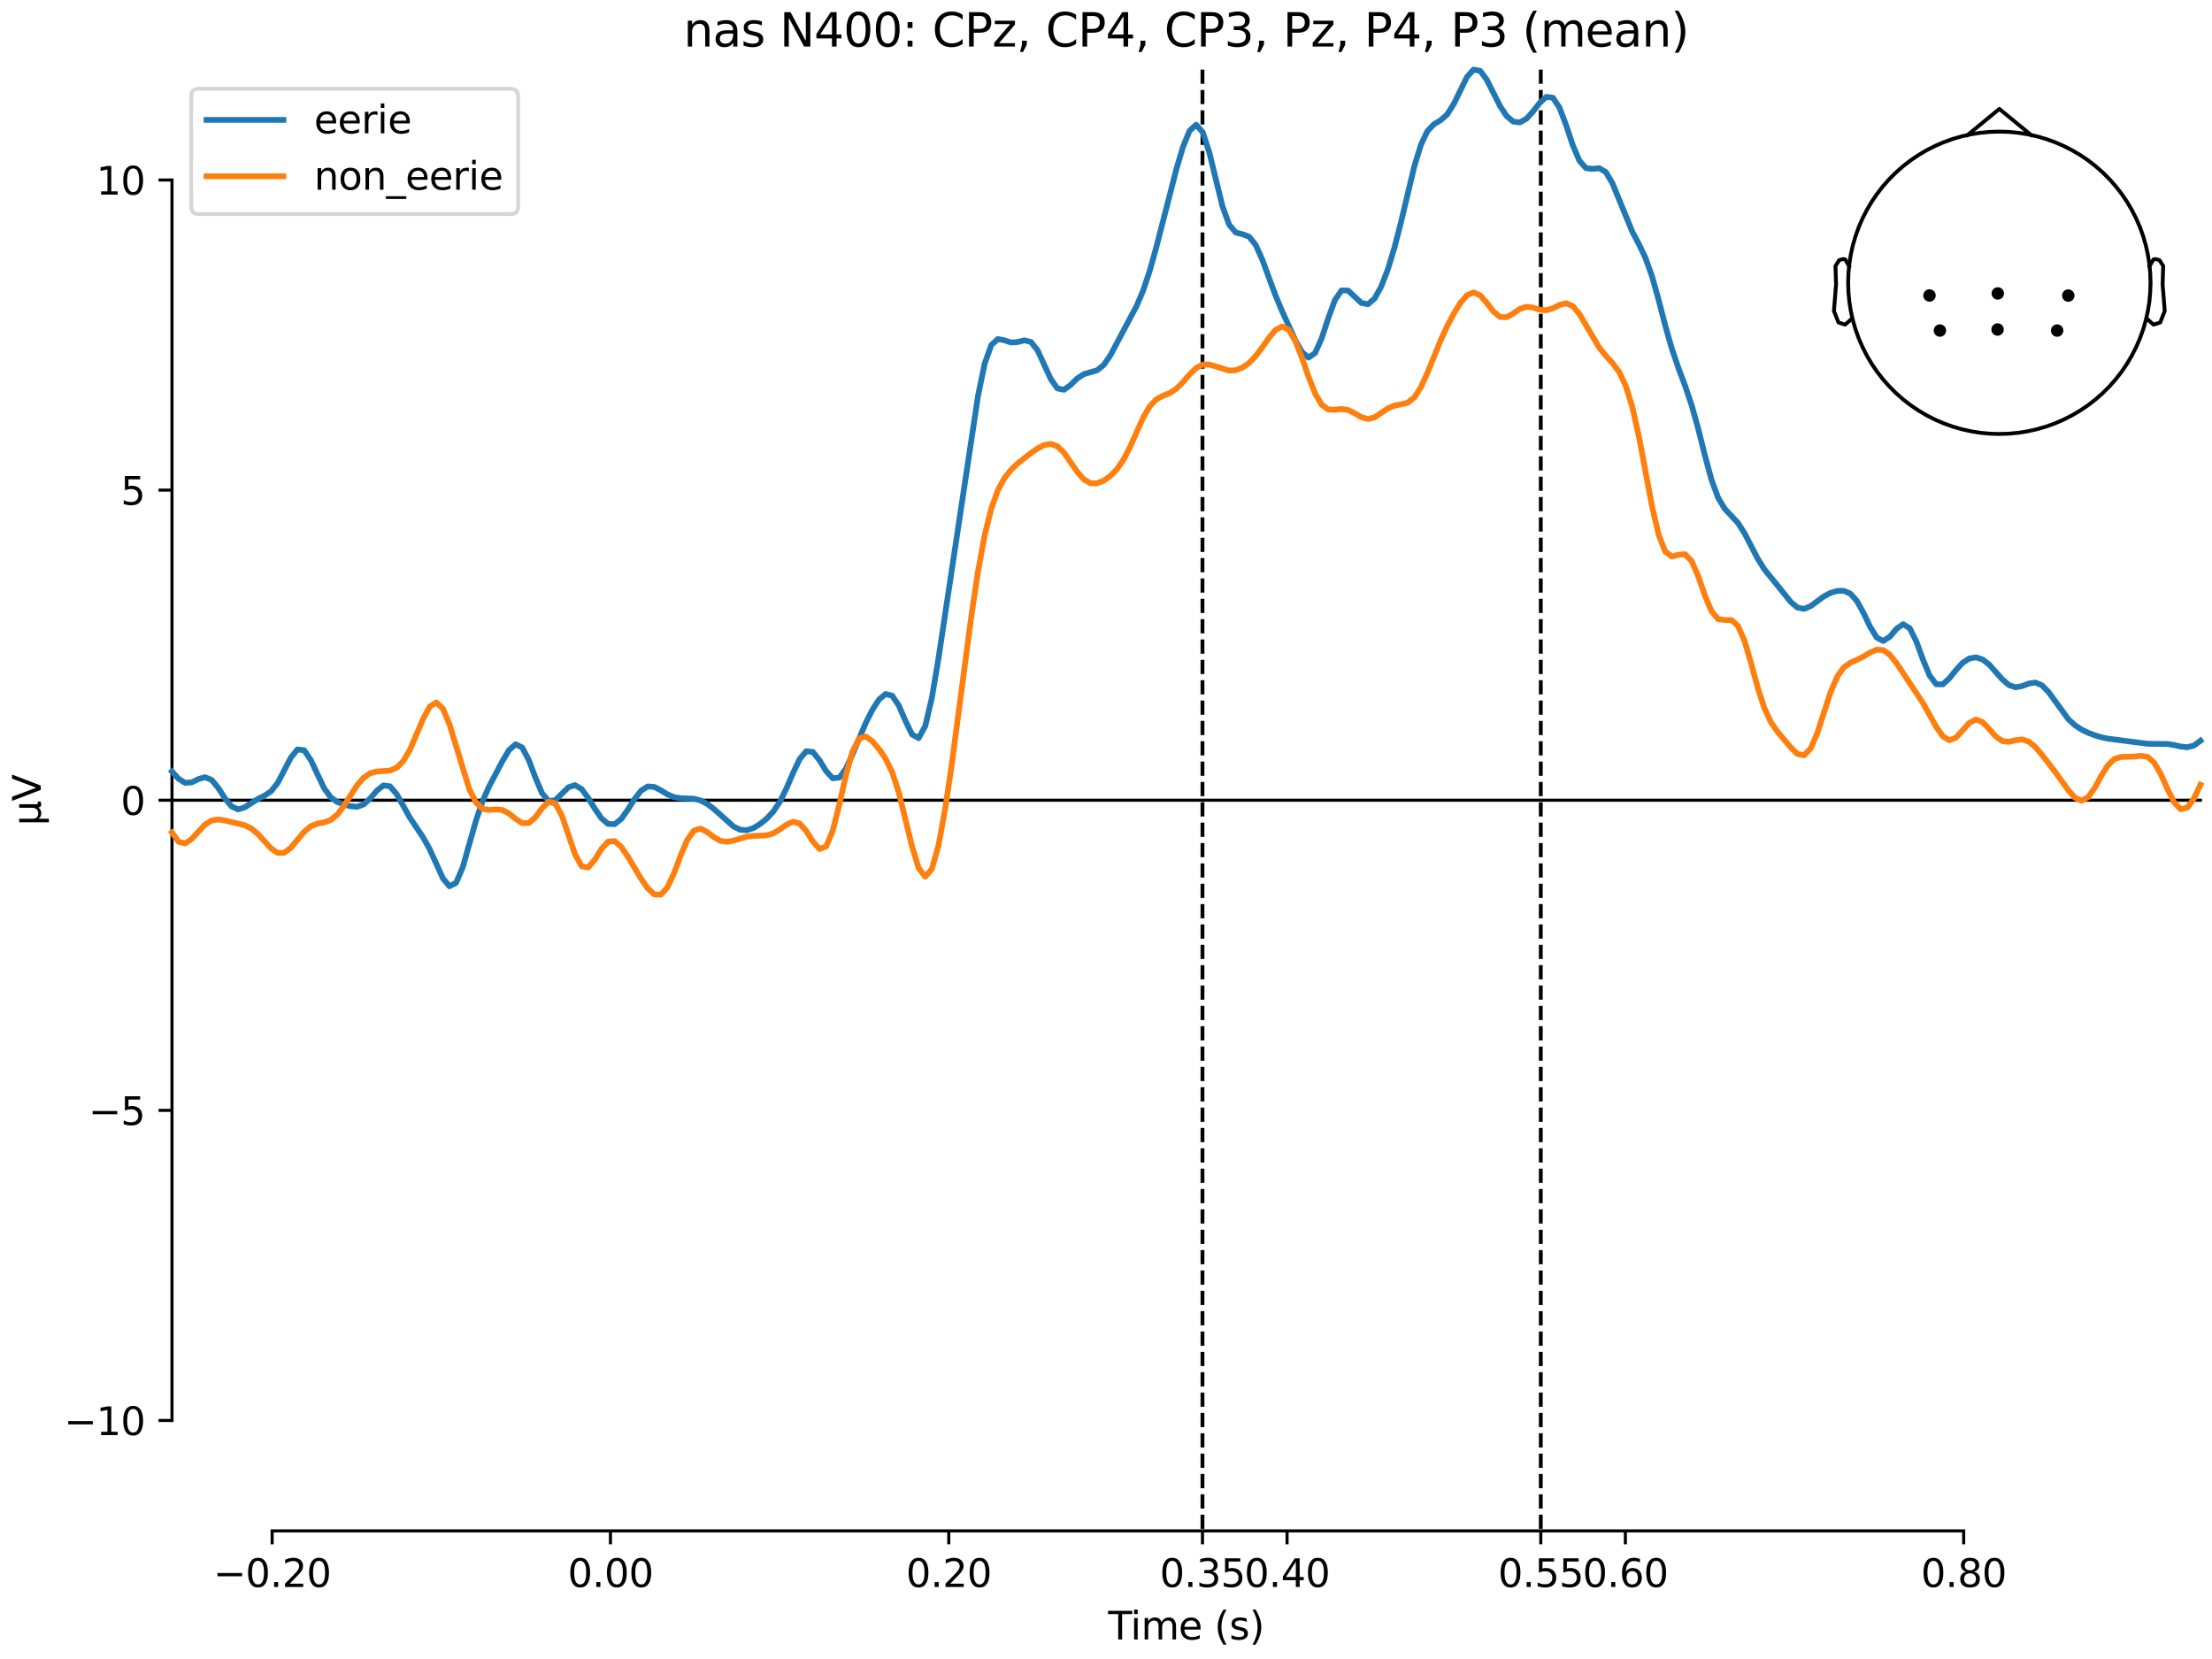 <?xml version="1.0" encoding="utf-8" standalone="no"?>
<!DOCTYPE svg PUBLIC "-//W3C//DTD SVG 1.1//EN"
  "http://www.w3.org/Graphics/SVG/1.1/DTD/svg11.dtd">
<svg xmlns:xlink="http://www.w3.org/1999/xlink" width="576pt" height="432pt" viewBox="0 0 576 432" xmlns="http://www.w3.org/2000/svg" version="1.1">
 <defs>
  <style type="text/css">*{stroke-linejoin: round; stroke-linecap: butt}</style>
 </defs>
 <g id="figure_1">
  <g id="patch_1">
   <path d="M 0 432 
L 576 432 
L 576 0 
L 0 0 
z
" style="fill: #ffffff"/>
  </g>
  <g id="axes_1">
   <g id="patch_2">
    <path d="M 44.783 398.644 
L 573 398.644 
L 573 18.118 
L 44.783 18.118 
L 44.783 398.644 
z
" style="fill: none; opacity: 0"/>
   </g>
   <g id="patch_3">
    <path d="M 44.783 369.888 
L 44.783 46.873 
" style="fill: none; stroke: #000000; stroke-width: 0.8; stroke-linejoin: miter; stroke-linecap: square"/>
   </g>
   <g id="LineCollection_1">
    <path d="M 313.124 18.118 
L 313.124 398.644 
" clip-path="url(#pc92dc3212d)" style="fill: none; stroke-dasharray: 3.7,1.6; stroke-dashoffset: 0; stroke: #000000"/>
    <path d="M 401.217 18.118 
L 401.217 398.644 
" clip-path="url(#pc92dc3212d)" style="fill: none; stroke-dasharray: 3.7,1.6; stroke-dashoffset: 0; stroke: #000000"/>
   </g>
   <g id="matplotlib.axis_1">
    <g id="xtick_1">
     <g id="line2d_1">
      <defs>
       <path id="md305574cca" d="M 0 0 
L 0 3.5 
" style="stroke: #000000; stroke-width: 0.8"/>
      </defs>
      <g>
       <use xlink:href="#md305574cca" x="70.867" y="398.644" style="stroke: #000000; stroke-width: 0.8"/>
      </g>
     </g>
     <g id="text_1">
      <!-- −0.20 -->
      <g transform="translate(55.544 413.242) scale(0.1 -0.1)">
       <defs>
        <path id="DejaVuSans-2212" d="M 678 2272 
L 4684 2272 
L 4684 1741 
L 678 1741 
L 678 2272 
z
" transform="scale(0.016)"/>
        <path id="DejaVuSans-30" d="M 2034 4250 
Q 1547 4250 1301 3770 
Q 1056 3291 1056 2328 
Q 1056 1369 1301 889 
Q 1547 409 2034 409 
Q 2525 409 2770 889 
Q 3016 1369 3016 2328 
Q 3016 3291 2770 3770 
Q 2525 4250 2034 4250 
z
M 2034 4750 
Q 2819 4750 3233 4129 
Q 3647 3509 3647 2328 
Q 3647 1150 3233 529 
Q 2819 -91 2034 -91 
Q 1250 -91 836 529 
Q 422 1150 422 2328 
Q 422 3509 836 4129 
Q 1250 4750 2034 4750 
z
" transform="scale(0.016)"/>
        <path id="DejaVuSans-2e" d="M 684 794 
L 1344 794 
L 1344 0 
L 684 0 
L 684 794 
z
" transform="scale(0.016)"/>
        <path id="DejaVuSans-32" d="M 1228 531 
L 3431 531 
L 3431 0 
L 469 0 
L 469 531 
Q 828 903 1448 1529 
Q 2069 2156 2228 2338 
Q 2531 2678 2651 2914 
Q 2772 3150 2772 3378 
Q 2772 3750 2511 3984 
Q 2250 4219 1831 4219 
Q 1534 4219 1204 4116 
Q 875 4013 500 3803 
L 500 4441 
Q 881 4594 1212 4672 
Q 1544 4750 1819 4750 
Q 2544 4750 2975 4387 
Q 3406 4025 3406 3419 
Q 3406 3131 3298 2873 
Q 3191 2616 2906 2266 
Q 2828 2175 2409 1742 
Q 1991 1309 1228 531 
z
" transform="scale(0.016)"/>
       </defs>
       <use xlink:href="#DejaVuSans-2212"/>
       <use xlink:href="#DejaVuSans-30" transform="translate(83.789 0)"/>
       <use xlink:href="#DejaVuSans-2e" transform="translate(147.412 0)"/>
       <use xlink:href="#DejaVuSans-32" transform="translate(179.199 0)"/>
       <use xlink:href="#DejaVuSans-30" transform="translate(242.822 0)"/>
      </g>
     </g>
    </g>
    <g id="xtick_2">
     <g id="line2d_2">
      <g>
       <use xlink:href="#md305574cca" x="158.96" y="398.644" style="stroke: #000000; stroke-width: 0.8"/>
      </g>
     </g>
     <g id="text_2">
      <!-- 0.00 -->
      <g transform="translate(147.828 413.242) scale(0.1 -0.1)">
       <use xlink:href="#DejaVuSans-30"/>
       <use xlink:href="#DejaVuSans-2e" transform="translate(63.623 0)"/>
       <use xlink:href="#DejaVuSans-30" transform="translate(95.41 0)"/>
       <use xlink:href="#DejaVuSans-30" transform="translate(159.033 0)"/>
      </g>
     </g>
    </g>
    <g id="xtick_3">
     <g id="line2d_3">
      <g>
       <use xlink:href="#md305574cca" x="247.054" y="398.644" style="stroke: #000000; stroke-width: 0.8"/>
      </g>
     </g>
     <g id="text_3">
      <!-- 0.20 -->
      <g transform="translate(235.921 413.242) scale(0.1 -0.1)">
       <use xlink:href="#DejaVuSans-30"/>
       <use xlink:href="#DejaVuSans-2e" transform="translate(63.623 0)"/>
       <use xlink:href="#DejaVuSans-32" transform="translate(95.41 0)"/>
       <use xlink:href="#DejaVuSans-30" transform="translate(159.033 0)"/>
      </g>
     </g>
    </g>
    <g id="xtick_4">
     <g id="line2d_4">
      <g>
       <use xlink:href="#md305574cca" x="313.124" y="398.644" style="stroke: #000000; stroke-width: 0.8"/>
      </g>
     </g>
     <g id="text_4">
      <!-- 0.35 -->
      <g transform="translate(301.991 413.242) scale(0.1 -0.1)">
       <defs>
        <path id="DejaVuSans-33" d="M 2597 2516 
Q 3050 2419 3304 2112 
Q 3559 1806 3559 1356 
Q 3559 666 3084 287 
Q 2609 -91 1734 -91 
Q 1441 -91 1130 -33 
Q 819 25 488 141 
L 488 750 
Q 750 597 1062 519 
Q 1375 441 1716 441 
Q 2309 441 2620 675 
Q 2931 909 2931 1356 
Q 2931 1769 2642 2001 
Q 2353 2234 1838 2234 
L 1294 2234 
L 1294 2753 
L 1863 2753 
Q 2328 2753 2575 2939 
Q 2822 3125 2822 3475 
Q 2822 3834 2567 4026 
Q 2313 4219 1838 4219 
Q 1578 4219 1281 4162 
Q 984 4106 628 3988 
L 628 4550 
Q 988 4650 1302 4700 
Q 1616 4750 1894 4750 
Q 2613 4750 3031 4423 
Q 3450 4097 3450 3541 
Q 3450 3153 3228 2886 
Q 3006 2619 2597 2516 
z
" transform="scale(0.016)"/>
        <path id="DejaVuSans-35" d="M 691 4666 
L 3169 4666 
L 3169 4134 
L 1269 4134 
L 1269 2991 
Q 1406 3038 1543 3061 
Q 1681 3084 1819 3084 
Q 2600 3084 3056 2656 
Q 3513 2228 3513 1497 
Q 3513 744 3044 326 
Q 2575 -91 1722 -91 
Q 1428 -91 1123 -41 
Q 819 9 494 109 
L 494 744 
Q 775 591 1075 516 
Q 1375 441 1709 441 
Q 2250 441 2565 725 
Q 2881 1009 2881 1497 
Q 2881 1984 2565 2268 
Q 2250 2553 1709 2553 
Q 1456 2553 1204 2497 
Q 953 2441 691 2322 
L 691 4666 
z
" transform="scale(0.016)"/>
       </defs>
       <use xlink:href="#DejaVuSans-30"/>
       <use xlink:href="#DejaVuSans-2e" transform="translate(63.623 0)"/>
       <use xlink:href="#DejaVuSans-33" transform="translate(95.41 0)"/>
       <use xlink:href="#DejaVuSans-35" transform="translate(159.033 0)"/>
      </g>
     </g>
    </g>
    <g id="xtick_5">
     <g id="line2d_5">
      <g>
       <use xlink:href="#md305574cca" x="335.147" y="398.644" style="stroke: #000000; stroke-width: 0.8"/>
      </g>
     </g>
     <g id="text_5">
      <!-- 0.40 -->
      <g transform="translate(324.015 413.242) scale(0.1 -0.1)">
       <defs>
        <path id="DejaVuSans-34" d="M 2419 4116 
L 825 1625 
L 2419 1625 
L 2419 4116 
z
M 2253 4666 
L 3047 4666 
L 3047 1625 
L 3713 1625 
L 3713 1100 
L 3047 1100 
L 3047 0 
L 2419 0 
L 2419 1100 
L 313 1100 
L 313 1709 
L 2253 4666 
z
" transform="scale(0.016)"/>
       </defs>
       <use xlink:href="#DejaVuSans-30"/>
       <use xlink:href="#DejaVuSans-2e" transform="translate(63.623 0)"/>
       <use xlink:href="#DejaVuSans-34" transform="translate(95.41 0)"/>
       <use xlink:href="#DejaVuSans-30" transform="translate(159.033 0)"/>
      </g>
     </g>
    </g>
    <g id="xtick_6">
     <g id="line2d_6">
      <g>
       <use xlink:href="#md305574cca" x="401.217" y="398.644" style="stroke: #000000; stroke-width: 0.8"/>
      </g>
     </g>
     <g id="text_6">
      <!-- 0.55 -->
      <g transform="translate(390.085 413.242) scale(0.1 -0.1)">
       <use xlink:href="#DejaVuSans-30"/>
       <use xlink:href="#DejaVuSans-2e" transform="translate(63.623 0)"/>
       <use xlink:href="#DejaVuSans-35" transform="translate(95.41 0)"/>
       <use xlink:href="#DejaVuSans-35" transform="translate(159.033 0)"/>
      </g>
     </g>
    </g>
    <g id="xtick_7">
     <g id="line2d_7">
      <g>
       <use xlink:href="#md305574cca" x="423.241" y="398.644" style="stroke: #000000; stroke-width: 0.8"/>
      </g>
     </g>
     <g id="text_7">
      <!-- 0.60 -->
      <g transform="translate(412.108 413.242) scale(0.1 -0.1)">
       <defs>
        <path id="DejaVuSans-36" d="M 2113 2584 
Q 1688 2584 1439 2293 
Q 1191 2003 1191 1497 
Q 1191 994 1439 701 
Q 1688 409 2113 409 
Q 2538 409 2786 701 
Q 3034 994 3034 1497 
Q 3034 2003 2786 2293 
Q 2538 2584 2113 2584 
z
M 3366 4563 
L 3366 3988 
Q 3128 4100 2886 4159 
Q 2644 4219 2406 4219 
Q 1781 4219 1451 3797 
Q 1122 3375 1075 2522 
Q 1259 2794 1537 2939 
Q 1816 3084 2150 3084 
Q 2853 3084 3261 2657 
Q 3669 2231 3669 1497 
Q 3669 778 3244 343 
Q 2819 -91 2113 -91 
Q 1303 -91 875 529 
Q 447 1150 447 2328 
Q 447 3434 972 4092 
Q 1497 4750 2381 4750 
Q 2619 4750 2861 4703 
Q 3103 4656 3366 4563 
z
" transform="scale(0.016)"/>
       </defs>
       <use xlink:href="#DejaVuSans-30"/>
       <use xlink:href="#DejaVuSans-2e" transform="translate(63.623 0)"/>
       <use xlink:href="#DejaVuSans-36" transform="translate(95.41 0)"/>
       <use xlink:href="#DejaVuSans-30" transform="translate(159.033 0)"/>
      </g>
     </g>
    </g>
    <g id="xtick_8">
     <g id="line2d_8">
      <g>
       <use xlink:href="#md305574cca" x="511.334" y="398.644" style="stroke: #000000; stroke-width: 0.8"/>
      </g>
     </g>
     <g id="text_8">
      <!-- 0.80 -->
      <g transform="translate(500.202 413.242) scale(0.1 -0.1)">
       <defs>
        <path id="DejaVuSans-38" d="M 2034 2216 
Q 1584 2216 1326 1975 
Q 1069 1734 1069 1313 
Q 1069 891 1326 650 
Q 1584 409 2034 409 
Q 2484 409 2743 651 
Q 3003 894 3003 1313 
Q 3003 1734 2745 1975 
Q 2488 2216 2034 2216 
z
M 1403 2484 
Q 997 2584 770 2862 
Q 544 3141 544 3541 
Q 544 4100 942 4425 
Q 1341 4750 2034 4750 
Q 2731 4750 3128 4425 
Q 3525 4100 3525 3541 
Q 3525 3141 3298 2862 
Q 3072 2584 2669 2484 
Q 3125 2378 3379 2068 
Q 3634 1759 3634 1313 
Q 3634 634 3220 271 
Q 2806 -91 2034 -91 
Q 1263 -91 848 271 
Q 434 634 434 1313 
Q 434 1759 690 2068 
Q 947 2378 1403 2484 
z
M 1172 3481 
Q 1172 3119 1398 2916 
Q 1625 2713 2034 2713 
Q 2441 2713 2670 2916 
Q 2900 3119 2900 3481 
Q 2900 3844 2670 4047 
Q 2441 4250 2034 4250 
Q 1625 4250 1398 4047 
Q 1172 3844 1172 3481 
z
" transform="scale(0.016)"/>
       </defs>
       <use xlink:href="#DejaVuSans-30"/>
       <use xlink:href="#DejaVuSans-2e" transform="translate(63.623 0)"/>
       <use xlink:href="#DejaVuSans-38" transform="translate(95.41 0)"/>
       <use xlink:href="#DejaVuSans-30" transform="translate(159.033 0)"/>
      </g>
     </g>
    </g>
    <g id="text_9">
     <!-- Time (s) -->
     <g transform="translate(288.562 426.92) scale(0.1 -0.1)">
      <defs>
       <path id="DejaVuSans-54" d="M -19 4666 
L 3928 4666 
L 3928 4134 
L 2272 4134 
L 2272 0 
L 1638 0 
L 1638 4134 
L -19 4134 
L -19 4666 
z
" transform="scale(0.016)"/>
       <path id="DejaVuSans-69" d="M 603 3500 
L 1178 3500 
L 1178 0 
L 603 0 
L 603 3500 
z
M 603 4863 
L 1178 4863 
L 1178 4134 
L 603 4134 
L 603 4863 
z
" transform="scale(0.016)"/>
       <path id="DejaVuSans-6d" d="M 3328 2828 
Q 3544 3216 3844 3400 
Q 4144 3584 4550 3584 
Q 5097 3584 5394 3201 
Q 5691 2819 5691 2113 
L 5691 0 
L 5113 0 
L 5113 2094 
Q 5113 2597 4934 2840 
Q 4756 3084 4391 3084 
Q 3944 3084 3684 2787 
Q 3425 2491 3425 1978 
L 3425 0 
L 2847 0 
L 2847 2094 
Q 2847 2600 2669 2842 
Q 2491 3084 2119 3084 
Q 1678 3084 1418 2786 
Q 1159 2488 1159 1978 
L 1159 0 
L 581 0 
L 581 3500 
L 1159 3500 
L 1159 2956 
Q 1356 3278 1631 3431 
Q 1906 3584 2284 3584 
Q 2666 3584 2933 3390 
Q 3200 3197 3328 2828 
z
" transform="scale(0.016)"/>
       <path id="DejaVuSans-65" d="M 3597 1894 
L 3597 1613 
L 953 1613 
Q 991 1019 1311 708 
Q 1631 397 2203 397 
Q 2534 397 2845 478 
Q 3156 559 3463 722 
L 3463 178 
Q 3153 47 2828 -22 
Q 2503 -91 2169 -91 
Q 1331 -91 842 396 
Q 353 884 353 1716 
Q 353 2575 817 3079 
Q 1281 3584 2069 3584 
Q 2775 3584 3186 3129 
Q 3597 2675 3597 1894 
z
M 3022 2063 
Q 3016 2534 2758 2815 
Q 2500 3097 2075 3097 
Q 1594 3097 1305 2825 
Q 1016 2553 972 2059 
L 3022 2063 
z
" transform="scale(0.016)"/>
       <path id="DejaVuSans-20" transform="scale(0.016)"/>
       <path id="DejaVuSans-28" d="M 1984 4856 
Q 1566 4138 1362 3434 
Q 1159 2731 1159 2009 
Q 1159 1288 1364 580 
Q 1569 -128 1984 -844 
L 1484 -844 
Q 1016 -109 783 600 
Q 550 1309 550 2009 
Q 550 2706 781 3412 
Q 1013 4119 1484 4856 
L 1984 4856 
z
" transform="scale(0.016)"/>
       <path id="DejaVuSans-73" d="M 2834 3397 
L 2834 2853 
Q 2591 2978 2328 3040 
Q 2066 3103 1784 3103 
Q 1356 3103 1142 2972 
Q 928 2841 928 2578 
Q 928 2378 1081 2264 
Q 1234 2150 1697 2047 
L 1894 2003 
Q 2506 1872 2764 1633 
Q 3022 1394 3022 966 
Q 3022 478 2636 193 
Q 2250 -91 1575 -91 
Q 1294 -91 989 -36 
Q 684 19 347 128 
L 347 722 
Q 666 556 975 473 
Q 1284 391 1588 391 
Q 1994 391 2212 530 
Q 2431 669 2431 922 
Q 2431 1156 2273 1281 
Q 2116 1406 1581 1522 
L 1381 1569 
Q 847 1681 609 1914 
Q 372 2147 372 2553 
Q 372 3047 722 3315 
Q 1072 3584 1716 3584 
Q 2034 3584 2315 3537 
Q 2597 3491 2834 3397 
z
" transform="scale(0.016)"/>
       <path id="DejaVuSans-29" d="M 513 4856 
L 1013 4856 
Q 1481 4119 1714 3412 
Q 1947 2706 1947 2009 
Q 1947 1309 1714 600 
Q 1481 -109 1013 -844 
L 513 -844 
Q 928 -128 1133 580 
Q 1338 1288 1338 2009 
Q 1338 2731 1133 3434 
Q 928 4138 513 4856 
z
" transform="scale(0.016)"/>
      </defs>
      <use xlink:href="#DejaVuSans-54"/>
      <use xlink:href="#DejaVuSans-69" transform="translate(57.959 0)"/>
      <use xlink:href="#DejaVuSans-6d" transform="translate(85.742 0)"/>
      <use xlink:href="#DejaVuSans-65" transform="translate(183.154 0)"/>
      <use xlink:href="#DejaVuSans-20" transform="translate(244.678 0)"/>
      <use xlink:href="#DejaVuSans-28" transform="translate(276.465 0)"/>
      <use xlink:href="#DejaVuSans-73" transform="translate(315.479 0)"/>
      <use xlink:href="#DejaVuSans-29" transform="translate(367.578 0)"/>
     </g>
    </g>
   </g>
   <g id="matplotlib.axis_2">
    <g id="ytick_1">
     <g id="line2d_9">
      <defs>
       <path id="mdf6c17a870" d="M 0 0 
L -3.5 0 
" style="stroke: #000000; stroke-width: 0.8"/>
      </defs>
      <g>
       <use xlink:href="#mdf6c17a870" x="44.783" y="369.888" style="stroke: #000000; stroke-width: 0.8"/>
      </g>
     </g>
     <g id="text_10">
      <!-- −10 -->
      <g transform="translate(16.678 373.688) scale(0.1 -0.1)">
       <defs>
        <path id="DejaVuSans-31" d="M 794 531 
L 1825 531 
L 1825 4091 
L 703 3866 
L 703 4441 
L 1819 4666 
L 2450 4666 
L 2450 531 
L 3481 531 
L 3481 0 
L 794 0 
L 794 531 
z
" transform="scale(0.016)"/>
       </defs>
       <use xlink:href="#DejaVuSans-2212"/>
       <use xlink:href="#DejaVuSans-31" transform="translate(83.789 0)"/>
       <use xlink:href="#DejaVuSans-30" transform="translate(147.412 0)"/>
      </g>
     </g>
    </g>
    <g id="ytick_2">
     <g id="line2d_10">
      <g>
       <use xlink:href="#mdf6c17a870" x="44.783" y="289.135" style="stroke: #000000; stroke-width: 0.8"/>
      </g>
     </g>
     <g id="text_11">
      <!-- −5 -->
      <g transform="translate(23.041 292.934) scale(0.1 -0.1)">
       <use xlink:href="#DejaVuSans-2212"/>
       <use xlink:href="#DejaVuSans-35" transform="translate(83.789 0)"/>
      </g>
     </g>
    </g>
    <g id="ytick_3">
     <g id="line2d_11">
      <g>
       <use xlink:href="#mdf6c17a870" x="44.783" y="208.381" style="stroke: #000000; stroke-width: 0.8"/>
      </g>
     </g>
     <g id="text_12">
      <!-- 0 -->
      <g transform="translate(31.421 212.18) scale(0.1 -0.1)">
       <use xlink:href="#DejaVuSans-30"/>
      </g>
     </g>
    </g>
    <g id="ytick_4">
     <g id="line2d_12">
      <g>
       <use xlink:href="#mdf6c17a870" x="44.783" y="127.627" style="stroke: #000000; stroke-width: 0.8"/>
      </g>
     </g>
     <g id="text_13">
      <!-- 5 -->
      <g transform="translate(31.421 131.426) scale(0.1 -0.1)">
       <use xlink:href="#DejaVuSans-35"/>
      </g>
     </g>
    </g>
    <g id="ytick_5">
     <g id="line2d_13">
      <g>
       <use xlink:href="#mdf6c17a870" x="44.783" y="46.873" style="stroke: #000000; stroke-width: 0.8"/>
      </g>
     </g>
     <g id="text_14">
      <!-- 10 -->
      <g transform="translate(25.058 50.673) scale(0.1 -0.1)">
       <use xlink:href="#DejaVuSans-31"/>
       <use xlink:href="#DejaVuSans-30" transform="translate(63.623 0)"/>
      </g>
     </g>
    </g>
    <g id="text_15">
     <!-- µV -->
     <g transform="translate(10.599 214.982) rotate(-90) scale(0.1 -0.1)">
      <defs>
       <path id="DejaVuSans-b5" d="M 544 -1331 
L 544 3500 
L 1119 3500 
L 1119 1325 
Q 1119 872 1334 640 
Q 1550 409 1972 409 
Q 2434 409 2667 671 
Q 2900 934 2900 1459 
L 2900 3500 
L 3475 3500 
L 3475 806 
Q 3475 619 3529 530 
Q 3584 441 3700 441 
Q 3728 441 3778 458 
Q 3828 475 3916 513 
L 3916 50 
Q 3788 -22 3673 -56 
Q 3559 -91 3450 -91 
Q 3234 -91 3106 31 
Q 2978 153 2931 403 
Q 2775 156 2548 32 
Q 2322 -91 2016 -91 
Q 1697 -91 1473 31 
Q 1250 153 1119 397 
L 1119 -1331 
L 544 -1331 
z
" transform="scale(0.016)"/>
       <path id="DejaVuSans-56" d="M 1831 0 
L 50 4666 
L 709 4666 
L 2188 738 
L 3669 4666 
L 4325 4666 
L 2547 0 
L 1831 0 
z
" transform="scale(0.016)"/>
      </defs>
      <use xlink:href="#DejaVuSans-b5"/>
      <use xlink:href="#DejaVuSans-56" transform="translate(63.623 0)"/>
     </g>
    </g>
   </g>
   <g id="patch_4">
    <path d="M 70.867 398.644 
L 511.334 398.644 
" style="fill: none; stroke: #000000; stroke-width: 0.8; stroke-linejoin: miter; stroke-linecap: square"/>
   </g>
   <g id="patch_5">
    <path d="M 44.783 208.381 
L 573 208.381 
" style="fill: none; stroke: #000000; stroke-width: 0.8; stroke-linejoin: miter; stroke-linecap: square"/>
   </g>
   <g id="text_16">
    <!-- nas N400: CPz, CP4, CP3, Pz, P4, P3 (mean) -->
    <g transform="translate(177.993 12.118) scale(0.12 -0.12)">
     <defs>
      <path id="DejaVuSans-6e" d="M 3513 2113 
L 3513 0 
L 2938 0 
L 2938 2094 
Q 2938 2591 2744 2837 
Q 2550 3084 2163 3084 
Q 1697 3084 1428 2787 
Q 1159 2491 1159 1978 
L 1159 0 
L 581 0 
L 581 3500 
L 1159 3500 
L 1159 2956 
Q 1366 3272 1645 3428 
Q 1925 3584 2291 3584 
Q 2894 3584 3203 3211 
Q 3513 2838 3513 2113 
z
" transform="scale(0.016)"/>
      <path id="DejaVuSans-61" d="M 2194 1759 
Q 1497 1759 1228 1600 
Q 959 1441 959 1056 
Q 959 750 1161 570 
Q 1363 391 1709 391 
Q 2188 391 2477 730 
Q 2766 1069 2766 1631 
L 2766 1759 
L 2194 1759 
z
M 3341 1997 
L 3341 0 
L 2766 0 
L 2766 531 
Q 2569 213 2275 61 
Q 1981 -91 1556 -91 
Q 1019 -91 701 211 
Q 384 513 384 1019 
Q 384 1609 779 1909 
Q 1175 2209 1959 2209 
L 2766 2209 
L 2766 2266 
Q 2766 2663 2505 2880 
Q 2244 3097 1772 3097 
Q 1472 3097 1187 3025 
Q 903 2953 641 2809 
L 641 3341 
Q 956 3463 1253 3523 
Q 1550 3584 1831 3584 
Q 2591 3584 2966 3190 
Q 3341 2797 3341 1997 
z
" transform="scale(0.016)"/>
      <path id="DejaVuSans-4e" d="M 628 4666 
L 1478 4666 
L 3547 763 
L 3547 4666 
L 4159 4666 
L 4159 0 
L 3309 0 
L 1241 3903 
L 1241 0 
L 628 0 
L 628 4666 
z
" transform="scale(0.016)"/>
      <path id="DejaVuSans-3a" d="M 750 794 
L 1409 794 
L 1409 0 
L 750 0 
L 750 794 
z
M 750 3309 
L 1409 3309 
L 1409 2516 
L 750 2516 
L 750 3309 
z
" transform="scale(0.016)"/>
      <path id="DejaVuSans-43" d="M 4122 4306 
L 4122 3641 
Q 3803 3938 3442 4084 
Q 3081 4231 2675 4231 
Q 1875 4231 1450 3742 
Q 1025 3253 1025 2328 
Q 1025 1406 1450 917 
Q 1875 428 2675 428 
Q 3081 428 3442 575 
Q 3803 722 4122 1019 
L 4122 359 
Q 3791 134 3420 21 
Q 3050 -91 2638 -91 
Q 1578 -91 968 557 
Q 359 1206 359 2328 
Q 359 3453 968 4101 
Q 1578 4750 2638 4750 
Q 3056 4750 3426 4639 
Q 3797 4528 4122 4306 
z
" transform="scale(0.016)"/>
      <path id="DejaVuSans-50" d="M 1259 4147 
L 1259 2394 
L 2053 2394 
Q 2494 2394 2734 2622 
Q 2975 2850 2975 3272 
Q 2975 3691 2734 3919 
Q 2494 4147 2053 4147 
L 1259 4147 
z
M 628 4666 
L 2053 4666 
Q 2838 4666 3239 4311 
Q 3641 3956 3641 3272 
Q 3641 2581 3239 2228 
Q 2838 1875 2053 1875 
L 1259 1875 
L 1259 0 
L 628 0 
L 628 4666 
z
" transform="scale(0.016)"/>
      <path id="DejaVuSans-7a" d="M 353 3500 
L 3084 3500 
L 3084 2975 
L 922 459 
L 3084 459 
L 3084 0 
L 275 0 
L 275 525 
L 2438 3041 
L 353 3041 
L 353 3500 
z
" transform="scale(0.016)"/>
      <path id="DejaVuSans-2c" d="M 750 794 
L 1409 794 
L 1409 256 
L 897 -744 
L 494 -744 
L 750 256 
L 750 794 
z
" transform="scale(0.016)"/>
     </defs>
     <use xlink:href="#DejaVuSans-6e"/>
     <use xlink:href="#DejaVuSans-61" transform="translate(63.379 0)"/>
     <use xlink:href="#DejaVuSans-73" transform="translate(124.658 0)"/>
     <use xlink:href="#DejaVuSans-20" transform="translate(176.758 0)"/>
     <use xlink:href="#DejaVuSans-4e" transform="translate(208.545 0)"/>
     <use xlink:href="#DejaVuSans-34" transform="translate(283.35 0)"/>
     <use xlink:href="#DejaVuSans-30" transform="translate(346.973 0)"/>
     <use xlink:href="#DejaVuSans-30" transform="translate(410.596 0)"/>
     <use xlink:href="#DejaVuSans-3a" transform="translate(474.219 0)"/>
     <use xlink:href="#DejaVuSans-20" transform="translate(507.91 0)"/>
     <use xlink:href="#DejaVuSans-43" transform="translate(539.697 0)"/>
     <use xlink:href="#DejaVuSans-50" transform="translate(609.521 0)"/>
     <use xlink:href="#DejaVuSans-7a" transform="translate(669.824 0)"/>
     <use xlink:href="#DejaVuSans-2c" transform="translate(722.314 0)"/>
     <use xlink:href="#DejaVuSans-20" transform="translate(754.102 0)"/>
     <use xlink:href="#DejaVuSans-43" transform="translate(785.889 0)"/>
     <use xlink:href="#DejaVuSans-50" transform="translate(855.713 0)"/>
     <use xlink:href="#DejaVuSans-34" transform="translate(916.016 0)"/>
     <use xlink:href="#DejaVuSans-2c" transform="translate(979.639 0)"/>
     <use xlink:href="#DejaVuSans-20" transform="translate(1011.426 0)"/>
     <use xlink:href="#DejaVuSans-43" transform="translate(1043.213 0)"/>
     <use xlink:href="#DejaVuSans-50" transform="translate(1113.037 0)"/>
     <use xlink:href="#DejaVuSans-33" transform="translate(1173.34 0)"/>
     <use xlink:href="#DejaVuSans-2c" transform="translate(1236.963 0)"/>
     <use xlink:href="#DejaVuSans-20" transform="translate(1268.75 0)"/>
     <use xlink:href="#DejaVuSans-50" transform="translate(1300.537 0)"/>
     <use xlink:href="#DejaVuSans-7a" transform="translate(1360.84 0)"/>
     <use xlink:href="#DejaVuSans-2c" transform="translate(1413.33 0)"/>
     <use xlink:href="#DejaVuSans-20" transform="translate(1445.117 0)"/>
     <use xlink:href="#DejaVuSans-50" transform="translate(1476.904 0)"/>
     <use xlink:href="#DejaVuSans-34" transform="translate(1537.207 0)"/>
     <use xlink:href="#DejaVuSans-2c" transform="translate(1600.83 0)"/>
     <use xlink:href="#DejaVuSans-20" transform="translate(1632.617 0)"/>
     <use xlink:href="#DejaVuSans-50" transform="translate(1664.404 0)"/>
     <use xlink:href="#DejaVuSans-33" transform="translate(1724.707 0)"/>
     <use xlink:href="#DejaVuSans-20" transform="translate(1788.33 0)"/>
     <use xlink:href="#DejaVuSans-28" transform="translate(1820.117 0)"/>
     <use xlink:href="#DejaVuSans-6d" transform="translate(1859.131 0)"/>
     <use xlink:href="#DejaVuSans-65" transform="translate(1956.543 0)"/>
     <use xlink:href="#DejaVuSans-61" transform="translate(2018.066 0)"/>
     <use xlink:href="#DejaVuSans-6e" transform="translate(2079.346 0)"/>
     <use xlink:href="#DejaVuSans-29" transform="translate(2142.725 0)"/>
    </g>
   </g>
   <g id="legend_1">
    <g id="patch_6">
     <path d="M 51.783 55.753 
L 132.925 55.753 
Q 134.925 55.753 134.925 53.753 
L 134.925 25.118 
Q 134.925 23.118 132.925 23.118 
L 51.783 23.118 
Q 49.783 23.118 49.783 25.118 
L 49.783 53.753 
Q 49.783 55.753 51.783 55.753 
z
" style="fill: #ffffff; opacity: 0.8; stroke: #cccccc; stroke-linejoin: miter"/>
    </g>
    <g id="line2d_14">
     <path d="M 53.783 31.217 
L 63.783 31.217 
L 73.783 31.217 
" style="fill: none; stroke: #1f77b4; stroke-width: 1.5; stroke-linecap: square"/>
    </g>
    <g id="text_17">
     <!-- eerie -->
     <g transform="translate(81.783 34.717) scale(0.1 -0.1)">
      <defs>
       <path id="DejaVuSans-72" d="M 2631 2963 
Q 2534 3019 2420 3045 
Q 2306 3072 2169 3072 
Q 1681 3072 1420 2755 
Q 1159 2438 1159 1844 
L 1159 0 
L 581 0 
L 581 3500 
L 1159 3500 
L 1159 2956 
Q 1341 3275 1631 3429 
Q 1922 3584 2338 3584 
Q 2397 3584 2469 3576 
Q 2541 3569 2628 3553 
L 2631 2963 
z
" transform="scale(0.016)"/>
      </defs>
      <use xlink:href="#DejaVuSans-65"/>
      <use xlink:href="#DejaVuSans-65" transform="translate(61.523 0)"/>
      <use xlink:href="#DejaVuSans-72" transform="translate(123.047 0)"/>
      <use xlink:href="#DejaVuSans-69" transform="translate(164.16 0)"/>
      <use xlink:href="#DejaVuSans-65" transform="translate(191.943 0)"/>
     </g>
    </g>
    <g id="line2d_15">
     <path d="M 53.783 45.895 
L 63.783 45.895 
L 73.783 45.895 
" style="fill: none; stroke: #ff7f0e; stroke-width: 1.5; stroke-linecap: square"/>
    </g>
    <g id="text_18">
     <!-- non_eerie -->
     <g transform="translate(81.783 49.395) scale(0.1 -0.1)">
      <defs>
       <path id="DejaVuSans-6f" d="M 1959 3097 
Q 1497 3097 1228 2736 
Q 959 2375 959 1747 
Q 959 1119 1226 758 
Q 1494 397 1959 397 
Q 2419 397 2687 759 
Q 2956 1122 2956 1747 
Q 2956 2369 2687 2733 
Q 2419 3097 1959 3097 
z
M 1959 3584 
Q 2709 3584 3137 3096 
Q 3566 2609 3566 1747 
Q 3566 888 3137 398 
Q 2709 -91 1959 -91 
Q 1206 -91 779 398 
Q 353 888 353 1747 
Q 353 2609 779 3096 
Q 1206 3584 1959 3584 
z
" transform="scale(0.016)"/>
       <path id="DejaVuSans-5f" d="M 3263 -1063 
L 3263 -1509 
L -63 -1509 
L -63 -1063 
L 3263 -1063 
z
" transform="scale(0.016)"/>
      </defs>
      <use xlink:href="#DejaVuSans-6e"/>
      <use xlink:href="#DejaVuSans-6f" transform="translate(63.379 0)"/>
      <use xlink:href="#DejaVuSans-6e" transform="translate(124.561 0)"/>
      <use xlink:href="#DejaVuSans-5f" transform="translate(187.939 0)"/>
      <use xlink:href="#DejaVuSans-65" transform="translate(237.939 0)"/>
      <use xlink:href="#DejaVuSans-65" transform="translate(299.463 0)"/>
      <use xlink:href="#DejaVuSans-72" transform="translate(360.986 0)"/>
      <use xlink:href="#DejaVuSans-69" transform="translate(402.1 0)"/>
      <use xlink:href="#DejaVuSans-65" transform="translate(429.883 0)"/>
     </g>
    </g>
   </g>
   <g id="line2d_16">
    <path d="M 44.783 200.884 
L 46.504 202.807 
L 48.224 203.861 
L 49.945 203.72 
L 51.665 202.878 
L 53.386 202.371 
L 55.107 203.087 
L 56.827 205.157 
L 58.548 207.837 
L 60.268 209.972 
L 61.989 210.765 
L 63.709 210.239 
L 67.151 208.041 
L 68.871 207.203 
L 70.592 206.031 
L 72.312 203.857 
L 75.753 197.258 
L 77.474 195.147 
L 79.195 195.361 
L 80.915 197.881 
L 84.356 205.175 
L 86.077 207.58 
L 87.797 208.828 
L 89.518 209.47 
L 91.239 209.93 
L 92.959 210.092 
L 94.68 209.485 
L 96.4 207.908 
L 98.121 205.89 
L 99.841 204.521 
L 101.562 204.765 
L 103.283 206.775 
L 106.724 212.903 
L 110.165 218.034 
L 111.886 221.117 
L 115.327 228.706 
L 117.047 230.784 
L 118.768 229.881 
L 120.488 225.852 
L 123.93 213.729 
L 125.65 208.641 
L 127.371 204.767 
L 130.812 198.246 
L 132.532 195.343 
L 134.253 193.808 
L 135.974 194.639 
L 137.694 197.909 
L 139.415 202.471 
L 141.135 206.523 
L 142.856 208.606 
L 144.576 208.387 
L 148.018 205.009 
L 149.738 204.45 
L 151.459 205.484 
L 153.179 207.789 
L 154.9 210.602 
L 156.62 213.08 
L 158.341 214.549 
L 160.062 214.613 
L 161.782 213.239 
L 163.503 210.816 
L 165.223 208.082 
L 166.944 205.88 
L 168.664 204.796 
L 170.385 204.91 
L 172.106 205.811 
L 173.826 206.866 
L 175.547 207.587 
L 177.267 207.856 
L 180.709 207.985 
L 182.429 208.438 
L 184.15 209.333 
L 185.87 210.633 
L 191.032 215.233 
L 192.753 216.073 
L 194.473 216.189 
L 196.194 215.623 
L 197.914 214.574 
L 199.635 213.181 
L 201.355 211.342 
L 203.076 208.763 
L 204.797 205.284 
L 206.517 201.261 
L 208.238 197.651 
L 209.958 195.607 
L 211.679 195.817 
L 213.399 197.969 
L 215.12 200.783 
L 216.841 202.655 
L 218.561 202.48 
L 220.282 200.15 
L 222.002 196.394 
L 225.443 188.248 
L 227.164 184.832 
L 228.885 182.164 
L 230.605 180.718 
L 232.326 181.146 
L 234.046 183.714 
L 235.767 187.68 
L 237.488 191.245 
L 239.208 192.218 
L 240.929 189.081 
L 242.649 181.763 
L 244.37 171.503 
L 254.693 102.969 
L 256.414 94.675 
L 258.134 89.839 
L 259.855 88.281 
L 261.576 88.627 
L 263.296 89.186 
L 265.017 89.06 
L 266.737 88.624 
L 268.458 89.049 
L 270.178 91.217 
L 273.62 98.695 
L 275.34 101.141 
L 277.061 101.495 
L 278.781 100.235 
L 280.502 98.554 
L 282.222 97.425 
L 285.664 96.435 
L 287.384 95.071 
L 289.105 92.589 
L 295.987 79.629 
L 297.708 75.564 
L 299.428 70.382 
L 301.149 64.194 
L 306.311 44.112 
L 308.031 38.306 
L 309.752 34.055 
L 311.472 32.48 
L 313.193 34.432 
L 314.913 39.746 
L 318.355 53.824 
L 320.075 58.514 
L 321.796 60.55 
L 323.516 60.987 
L 325.237 61.607 
L 326.957 63.744 
L 328.678 67.563 
L 332.119 76.873 
L 333.84 81.004 
L 337.281 88.538 
L 339.001 91.656 
L 340.722 93.119 
L 342.443 91.939 
L 344.163 88.092 
L 345.884 82.836 
L 347.604 78.146 
L 349.325 75.629 
L 351.046 75.652 
L 354.487 78.879 
L 356.207 79.215 
L 357.928 77.761 
L 359.648 74.653 
L 361.369 70.206 
L 363.09 64.574 
L 364.81 57.878 
L 368.251 43.481 
L 369.972 37.783 
L 371.692 34.139 
L 373.413 32.334 
L 375.134 31.314 
L 376.854 29.788 
L 378.575 27.045 
L 382.016 19.992 
L 383.736 18.118 
L 385.457 18.466 
L 387.178 20.813 
L 390.619 27.639 
L 392.339 30.237 
L 394.06 31.671 
L 395.78 31.869 
L 397.501 30.901 
L 399.222 29.004 
L 400.942 26.776 
L 402.663 25.224 
L 404.383 25.453 
L 406.104 28.064 
L 407.825 32.64 
L 409.545 37.791 
L 411.266 41.835 
L 412.986 43.787 
L 414.707 43.971 
L 416.427 43.79 
L 418.148 44.8 
L 419.869 47.703 
L 425.03 60.293 
L 426.751 63.546 
L 428.471 67.148 
L 430.192 71.986 
L 431.913 78.141 
L 433.633 84.782 
L 435.354 90.838 
L 437.074 95.883 
L 438.795 100.451 
L 440.515 105.547 
L 442.236 111.745 
L 443.957 118.613 
L 445.677 124.945 
L 447.398 129.633 
L 449.118 132.475 
L 452.559 136.17 
L 454.28 138.867 
L 457.721 145.506 
L 459.442 148.256 
L 462.883 152.492 
L 466.324 156.755 
L 468.045 158.21 
L 469.765 158.557 
L 471.486 157.841 
L 474.927 155.302 
L 476.648 154.39 
L 478.368 153.876 
L 480.089 153.834 
L 481.809 154.572 
L 483.53 156.492 
L 485.25 159.612 
L 486.971 163.212 
L 488.692 166.014 
L 490.412 166.912 
L 492.133 165.781 
L 493.853 163.729 
L 495.574 162.538 
L 497.294 163.595 
L 499.015 167.051 
L 500.736 171.739 
L 502.456 175.901 
L 504.177 178.168 
L 505.897 178.203 
L 507.618 176.63 
L 509.338 174.477 
L 511.059 172.609 
L 512.78 171.468 
L 514.5 171.166 
L 516.221 171.7 
L 517.941 173.013 
L 521.382 176.882 
L 523.103 178.384 
L 524.824 178.971 
L 526.544 178.667 
L 528.265 178.003 
L 529.985 177.735 
L 531.706 178.431 
L 533.427 180.183 
L 538.588 187.265 
L 540.309 188.859 
L 542.029 189.986 
L 543.75 190.814 
L 545.471 191.469 
L 547.191 191.984 
L 548.912 192.345 
L 559.235 193.677 
L 564.397 193.738 
L 566.117 194.004 
L 567.838 194.391 
L 569.559 194.577 
L 571.279 194.148 
L 573 192.883 
L 573 192.883 
" style="fill: none; stroke: #1f77b4; stroke-width: 1.5; stroke-linecap: square"/>
   </g>
   <g id="line2d_17">
    <path d="M 44.783 216.779 
L 46.504 219.201 
L 48.224 219.62 
L 49.945 218.435 
L 53.386 214.715 
L 55.107 213.647 
L 56.827 213.387 
L 58.548 213.646 
L 63.709 214.89 
L 65.43 215.727 
L 67.151 217.153 
L 70.592 220.935 
L 72.312 222.105 
L 74.033 222.049 
L 75.753 220.738 
L 79.195 216.601 
L 80.915 215.159 
L 82.636 214.477 
L 84.356 214.157 
L 86.077 213.549 
L 87.797 212.144 
L 89.518 209.878 
L 92.959 204.516 
L 94.68 202.521 
L 96.4 201.35 
L 98.121 200.887 
L 101.562 200.649 
L 103.283 199.929 
L 105.003 198.207 
L 106.724 195.271 
L 110.165 187.221 
L 111.886 184.033 
L 113.606 182.919 
L 115.327 184.505 
L 117.047 188.623 
L 122.209 205.505 
L 123.93 208.941 
L 125.65 210.586 
L 127.371 210.916 
L 129.091 210.757 
L 130.812 210.918 
L 132.532 211.812 
L 134.253 213.212 
L 135.974 214.339 
L 137.694 214.317 
L 139.415 212.816 
L 141.135 210.482 
L 142.856 208.773 
L 144.576 209.191 
L 146.297 212.333 
L 149.738 222.45 
L 151.459 225.586 
L 153.179 225.867 
L 154.9 223.836 
L 156.62 221.056 
L 158.341 219.16 
L 160.062 219.02 
L 161.782 220.543 
L 163.503 223.082 
L 166.944 228.836 
L 168.664 231.312 
L 170.385 232.91 
L 172.106 232.967 
L 173.826 231.025 
L 175.547 227.281 
L 177.267 222.708 
L 178.988 218.671 
L 180.709 216.259 
L 182.429 215.766 
L 184.15 216.656 
L 185.87 217.983 
L 187.591 218.945 
L 189.311 219.199 
L 191.032 218.874 
L 194.473 217.876 
L 196.194 217.674 
L 199.635 217.518 
L 201.355 217.005 
L 203.076 215.983 
L 204.797 214.739 
L 206.517 213.97 
L 208.238 214.443 
L 209.958 216.412 
L 211.679 219.156 
L 213.399 221.075 
L 215.12 220.421 
L 216.841 216.334 
L 218.561 209.484 
L 220.282 201.84 
L 222.002 195.657 
L 223.723 192.312 
L 225.443 191.775 
L 227.164 193.029 
L 228.885 195.045 
L 230.605 197.558 
L 232.326 201.114 
L 234.046 206.359 
L 237.488 220.387 
L 239.208 226.018 
L 240.929 228.292 
L 242.649 226.303 
L 244.37 220.2 
L 246.09 210.824 
L 247.811 199.208 
L 252.973 160.139 
L 254.693 148.69 
L 256.414 139.349 
L 258.134 132.405 
L 259.855 127.637 
L 261.576 124.48 
L 263.296 122.312 
L 265.017 120.662 
L 268.458 117.96 
L 270.178 116.786 
L 271.899 115.892 
L 273.62 115.596 
L 275.34 116.222 
L 277.061 117.883 
L 280.502 122.852 
L 282.222 124.838 
L 283.943 125.842 
L 285.664 125.861 
L 287.384 125.161 
L 289.105 123.959 
L 290.825 122.214 
L 292.546 119.715 
L 294.267 116.366 
L 297.708 108.694 
L 299.428 105.752 
L 301.149 103.96 
L 302.869 103.05 
L 304.59 102.353 
L 306.311 101.238 
L 308.031 99.514 
L 309.752 97.511 
L 311.472 95.828 
L 313.193 94.94 
L 314.913 94.924 
L 320.075 96.496 
L 321.796 96.384 
L 323.516 95.735 
L 325.237 94.527 
L 326.957 92.745 
L 328.678 90.472 
L 330.399 88.009 
L 332.119 85.941 
L 333.84 85.017 
L 335.56 85.87 
L 337.281 88.704 
L 339.001 93.095 
L 340.722 98.073 
L 342.443 102.464 
L 344.163 105.385 
L 345.884 106.623 
L 347.604 106.691 
L 349.325 106.491 
L 351.046 106.752 
L 352.766 107.614 
L 354.487 108.625 
L 356.207 109.104 
L 357.928 108.679 
L 361.369 106.356 
L 363.09 105.605 
L 364.81 105.301 
L 366.531 104.867 
L 368.251 103.538 
L 369.972 100.886 
L 371.692 97.099 
L 375.134 88.636 
L 376.854 84.908 
L 378.575 81.638 
L 380.295 78.857 
L 382.016 76.865 
L 383.736 76.14 
L 385.457 76.932 
L 387.178 78.903 
L 388.898 81.122 
L 390.619 82.537 
L 392.339 82.606 
L 394.06 81.619 
L 395.78 80.441 
L 397.501 79.873 
L 399.222 80.101 
L 400.942 80.64 
L 402.663 80.8 
L 404.383 80.271 
L 406.104 79.402 
L 407.825 78.977 
L 409.545 79.703 
L 411.266 81.748 
L 416.427 90.513 
L 418.148 92.638 
L 419.869 94.505 
L 421.589 96.806 
L 423.31 100.38 
L 425.03 105.915 
L 426.751 113.574 
L 430.192 131.872 
L 431.913 139.269 
L 433.633 143.629 
L 435.354 144.909 
L 437.074 144.455 
L 438.795 144.323 
L 440.515 146.132 
L 442.236 150.125 
L 443.957 155.075 
L 445.677 159.158 
L 447.398 161.196 
L 449.118 161.449 
L 450.839 161.447 
L 452.559 162.971 
L 454.28 166.915 
L 456.001 172.784 
L 457.721 179.102 
L 459.442 184.412 
L 461.162 188.106 
L 462.883 190.566 
L 466.324 194.64 
L 468.045 196.317 
L 469.765 196.685 
L 471.486 194.908 
L 473.206 190.924 
L 476.648 180.337 
L 478.368 176.269 
L 480.089 173.817 
L 481.809 172.596 
L 483.53 171.835 
L 485.25 170.95 
L 486.971 169.908 
L 488.692 169.166 
L 490.412 169.295 
L 492.133 170.543 
L 493.853 172.688 
L 500.736 183.074 
L 504.177 189.253 
L 505.897 191.713 
L 507.618 192.749 
L 509.338 192.08 
L 512.78 188.263 
L 514.5 187.357 
L 516.221 187.993 
L 517.941 189.783 
L 519.662 191.745 
L 521.382 192.968 
L 523.103 193.164 
L 524.824 192.762 
L 526.544 192.544 
L 528.265 193.097 
L 529.985 194.517 
L 531.706 196.503 
L 535.147 200.984 
L 538.588 205.779 
L 540.309 207.719 
L 542.029 208.491 
L 543.75 207.589 
L 545.471 205.144 
L 547.191 201.991 
L 548.912 199.236 
L 550.632 197.611 
L 552.353 197.098 
L 555.794 197.007 
L 557.515 196.807 
L 559.235 197.088 
L 560.956 198.605 
L 562.676 201.597 
L 564.397 205.439 
L 566.117 208.883 
L 567.838 210.707 
L 569.559 210.326 
L 571.279 207.964 
L 573 204.354 
L 573 204.354 
" style="fill: none; stroke: #ff7f0e; stroke-width: 1.5; stroke-linecap: square"/>
   </g>
  </g>
  <g id="axes_2">
   <g id="PathCollection_1">
    <defs>
     <path id="C0_0_22202fd996" d="M 0 1.118 
C 0.297 1.118 0.581 1 0.791 0.791 
C 1 0.581 1.118 0.297 1.118 -0 
C 1.118 -0.297 1 -0.581 0.791 -0.791 
C 0.581 -1 0.297 -1.118 0 -1.118 
C -0.297 -1.118 -0.581 -1 -0.791 -0.791 
C -1 -0.581 -1.118 -0.297 -1.118 0 
C -1.118 0.297 -1 0.581 -0.791 0.791 
C -0.581 1 -0.297 1.118 0 1.118 
z
"/>
    </defs>
    <g clip-path="url(#p7393fe2f5c)">
     <use xlink:href="#C0_0_22202fd996" x="520.22" y="76.414" style="stroke: #000000"/>
    </g>
    <g clip-path="url(#p7393fe2f5c)">
     <use xlink:href="#C0_0_22202fd996" x="538.578" y="76.965" style="stroke: #000000"/>
    </g>
    <g clip-path="url(#p7393fe2f5c)">
     <use xlink:href="#C0_0_22202fd996" x="502.436" y="76.941" style="stroke: #000000"/>
    </g>
    <g clip-path="url(#p7393fe2f5c)">
     <use xlink:href="#C0_0_22202fd996" x="505.145" y="86.07" style="stroke: #000000"/>
    </g>
    <g clip-path="url(#p7393fe2f5c)">
     <use xlink:href="#C0_0_22202fd996" x="535.676" y="86.08" style="stroke: #000000"/>
    </g>
    <g clip-path="url(#p7393fe2f5c)">
     <use xlink:href="#C0_0_22202fd996" x="520.163" y="85.802" style="stroke: #000000"/>
    </g>
   </g>
   <g id="matplotlib.axis_3"/>
   <g id="matplotlib.axis_4"/>
   <g id="line2d_18">
    <path d="M 559.992 73.637 
L 559.914 71.165 
L 559.682 68.702 
L 559.295 66.26 
L 558.755 63.846 
L 558.065 61.471 
L 557.227 59.144 
L 556.245 56.874 
L 555.122 54.67 
L 553.863 52.542 
L 552.473 50.496 
L 550.957 48.542 
L 549.322 46.687 
L 547.573 44.938 
L 545.718 43.302 
L 543.763 41.786 
L 541.718 40.396 
L 539.589 39.137 
L 537.385 38.014 
L 535.116 37.032 
L 532.789 36.194 
L 530.414 35.504 
L 528 34.965 
L 525.557 34.578 
L 523.095 34.345 
L 520.623 34.267 
L 518.151 34.345 
L 515.689 34.578 
L 513.246 34.965 
L 510.832 35.504 
L 508.457 36.194 
L 506.13 37.032 
L 503.86 38.014 
L 501.656 39.137 
L 499.528 40.396 
L 497.482 41.786 
L 495.528 43.302 
L 493.673 44.938 
L 491.924 46.687 
L 490.288 48.542 
L 488.772 50.496 
L 487.382 52.542 
L 486.123 54.67 
L 485 56.874 
L 484.018 59.144 
L 483.18 61.471 
L 482.49 63.846 
L 481.951 66.26 
L 481.564 68.702 
L 481.331 71.165 
L 481.254 73.637 
L 481.331 76.109 
L 481.564 78.571 
L 481.951 81.014 
L 482.49 83.427 
L 483.18 85.802 
L 484.018 88.129 
L 485 90.399 
L 486.123 92.603 
L 487.382 94.732 
L 488.772 96.777 
L 490.288 98.732 
L 491.924 100.587 
L 493.673 102.336 
L 495.528 103.971 
L 497.482 105.487 
L 499.528 106.877 
L 501.656 108.136 
L 503.86 109.259 
L 506.13 110.241 
L 508.457 111.079 
L 510.832 111.769 
L 513.246 112.309 
L 515.689 112.696 
L 518.151 112.928 
L 520.623 113.006 
L 523.095 112.928 
L 525.557 112.696 
L 528 112.309 
L 530.414 111.769 
L 532.789 111.079 
L 535.116 110.241 
L 537.385 109.259 
L 539.589 108.136 
L 541.718 106.877 
L 543.763 105.487 
L 545.718 103.971 
L 547.573 102.336 
L 549.322 100.587 
L 550.957 98.732 
L 552.473 96.777 
L 553.863 94.732 
L 555.122 92.603 
L 556.245 90.399 
L 557.227 88.129 
L 558.065 85.802 
L 558.755 83.427 
L 559.295 81.014 
L 559.682 78.571 
L 559.914 76.109 
L 559.992 73.637 
" style="fill: none; stroke: #000000; stroke-linecap: square"/>
   </g>
   <g id="line2d_19">
    <path d="M 512.377 35.141 
L 520.623 28.362 
L 528.868 35.141 
" style="fill: none; stroke: #000000; stroke-linecap: square"/>
   </g>
   <g id="line2d_20">
    <path d="M 481.49 69.267 
L 480.466 67.534 
L 479.836 67.471 
L 478.899 67.763 
L 477.954 69.267 
L 478.104 74.07 
L 477.553 80.975 
L 478.734 83.975 
L 480.466 84.534 
L 482.12 83.077 
" style="fill: none; stroke: #000000; stroke-linecap: square"/>
   </g>
   <g id="line2d_21">
    <path d="M 559.756 69.267 
L 560.779 67.534 
L 561.409 67.471 
L 562.346 67.763 
L 563.291 69.267 
L 563.142 74.07 
L 563.693 80.975 
L 562.512 83.975 
L 560.779 84.534 
L 559.126 83.077 
" style="fill: none; stroke: #000000; stroke-linecap: square"/>
   </g>
  </g>
 </g>
 <defs>
  <clipPath id="pc92dc3212d">
   <rect x="44.783" y="18.118" width="528.217" height="380.525"/>
  </clipPath>
  <clipPath id="p7393fe2f5c">
   <rect x="473.246" y="24.13" width="94.754" height="93.108"/>
  </clipPath>
 </defs>
</svg>
